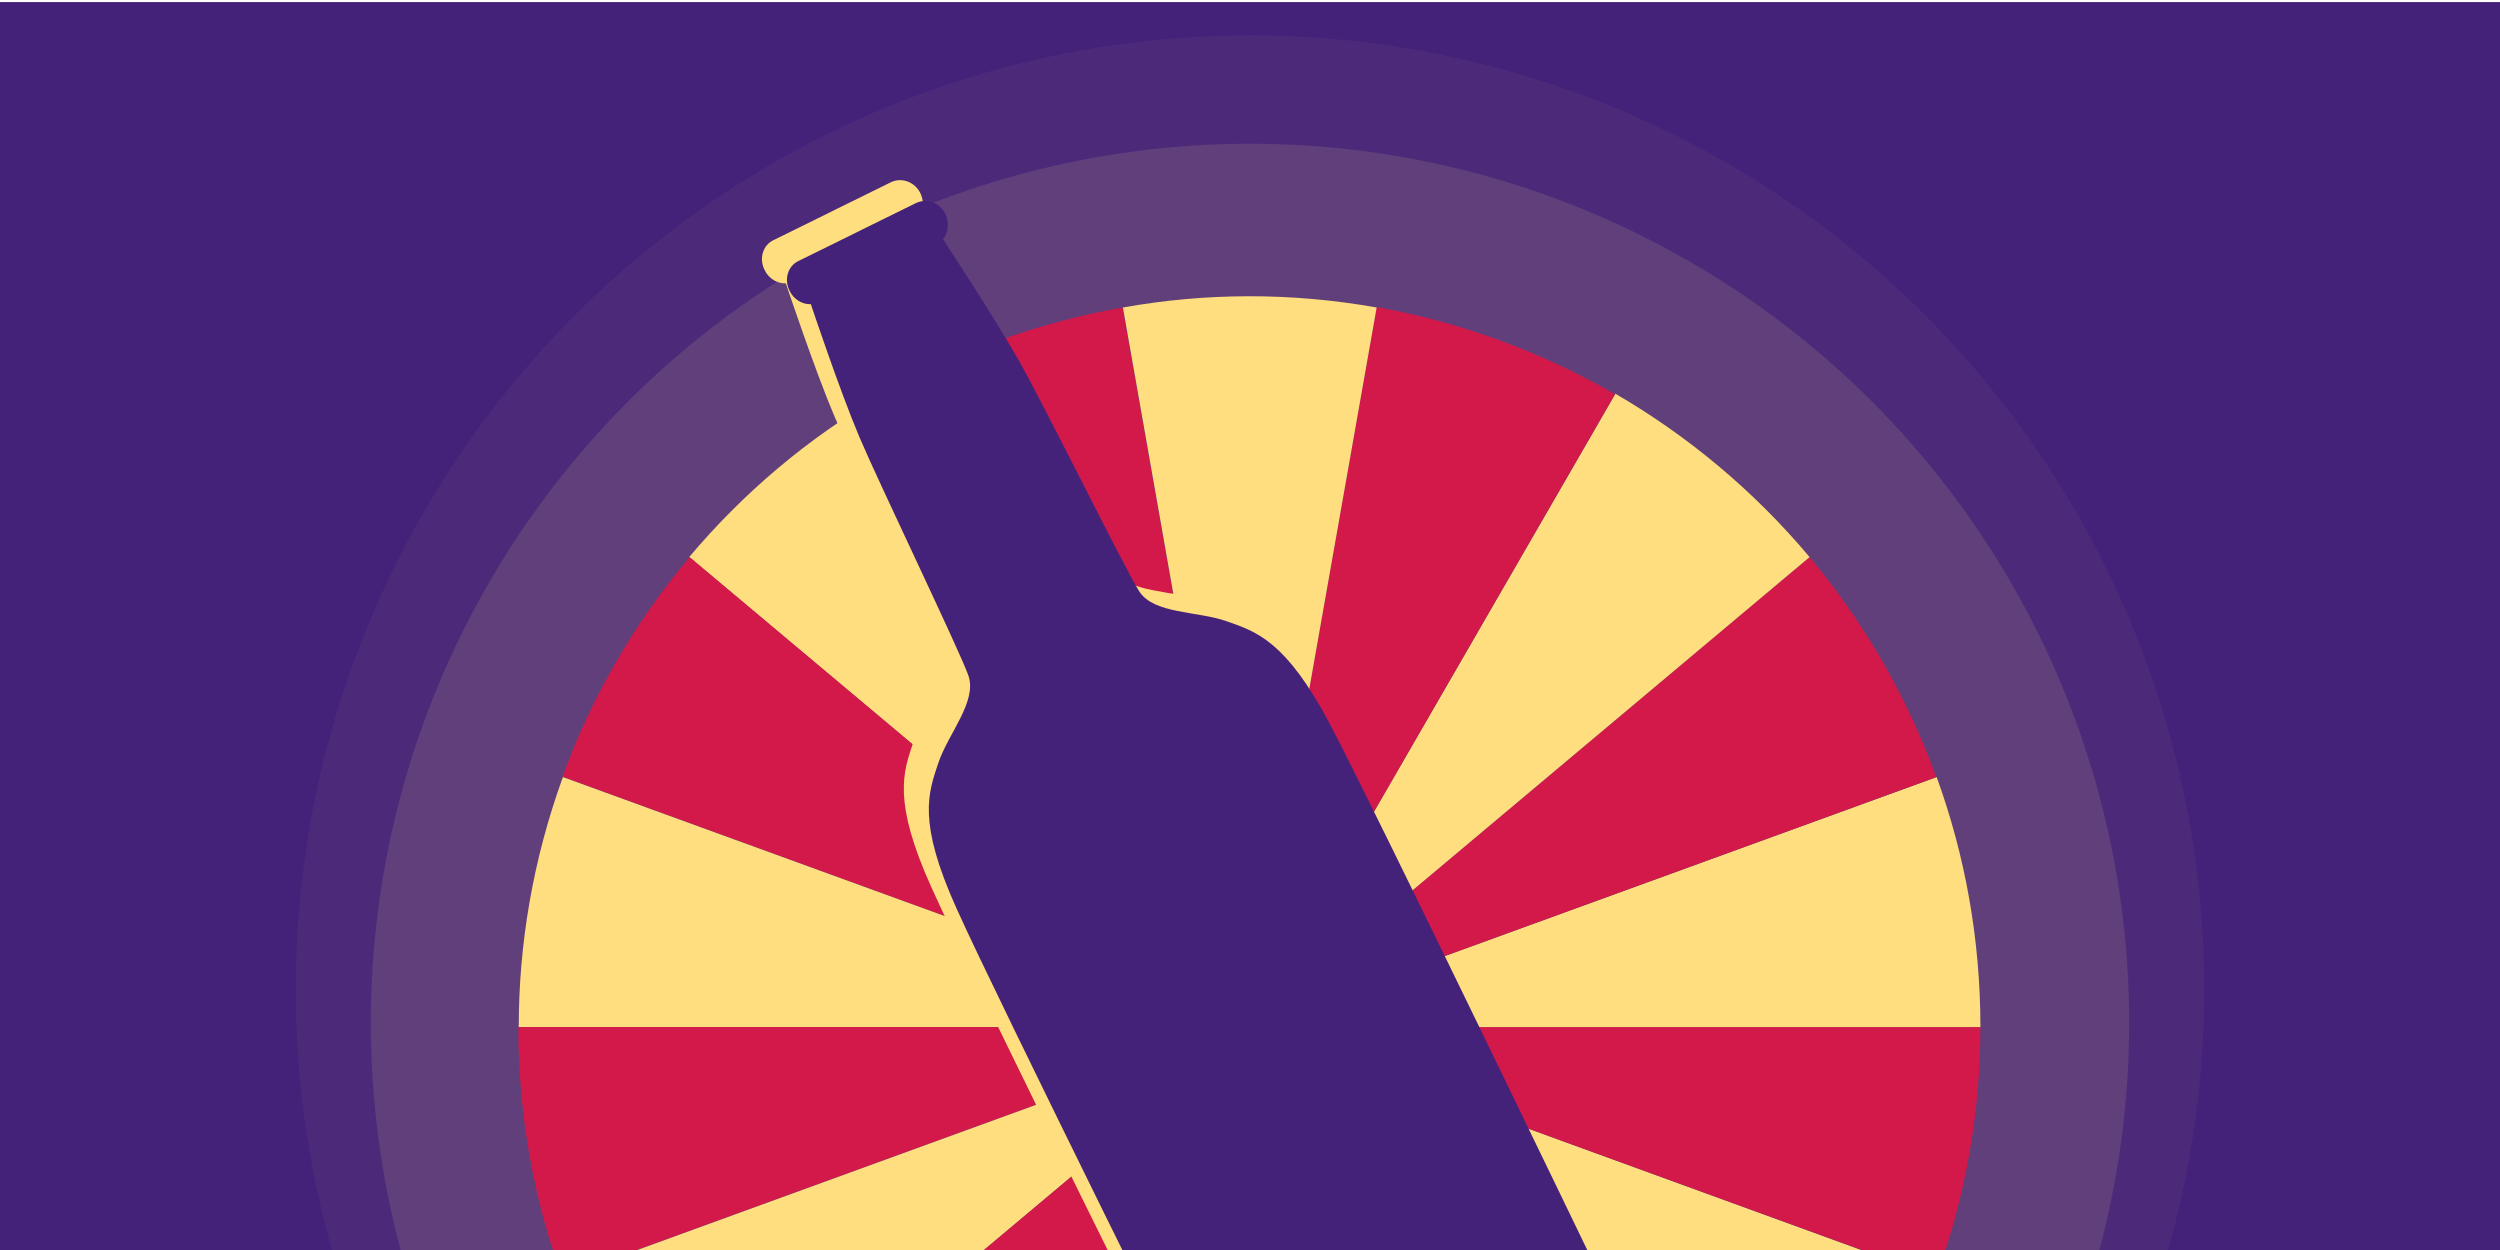 <?xml version="1.0" encoding="utf-8"?>
<!-- Generator: Adobe Illustrator 22.0.1, SVG Export Plug-In . SVG Version: 6.00 Build 0)  -->
<svg version="1.1" id="Layer_1" xmlns="http://www.w3.org/2000/svg" xmlns:xlink="http://www.w3.org/1999/xlink" x="0px" y="0px"
	 viewBox="0 0 600 300" style="enable-background:new 0 0 600 300;" xml:space="preserve">
<style type="text/css">
	.st0{fill:none;stroke:#000000;stroke-width:5;stroke-miterlimit:10;}
	.st1{display:none;fill:#FFEDEF;}
	.st2{clip-path:url(#SVGID_2_);}
	.st3{fill:#45227A;}
	.st4{fill:#4D2A79;}
	.st5{fill:#613F7B;}
	.st6{fill:#D21949;}
	.st7{fill:#FFDE7F;}
	.st8{display:none;fill:#D21949;}
	.st9{display:none;}
	.st10{display:inline;fill:#FFDE7F;}
	.st11{clip-path:url(#SVGID_4_);}
	.st12{fill:#DB6363;}
	.st13{fill:#ED6D6F;}
	.st14{fill:#EB6C70;}
	.st15{fill:#FB8488;}
	.st16{fill:#6C2340;}
	.st17{fill:#A31735;}
</style>
<g>
	<g>
		<path d="M-1457.6,1679.9c1.8-58.3,15.5-70.9,29-84.5c13.4-13.6,38-23.3,39.8-39.8c1.8-16.5,2.4-128,4.2-159.1
			c1.8-31.1,8.9-85.9,9-85.9l0,0c-4.7-2.1-8.1-7.1-8.1-13c0-7.8,5.8-14.1,13-14.1h36.7h6.2h36.7c7.2,0,13,6.3,13,14.1
			c0,5.9-3.3,10.9-8.1,13l0,0c0.1,0,7.2,54.8,9,85.9s2.4,142.6,4.2,159.1c1.8,16.5,26.4,26.2,39.8,39.8c13.4,13.6,27.2,26.2,29,84.5
			c1.8,58.3,0,370.8,0,370.8s2.7,45.6-9.9,63.1c-12.5,17.5-63.4,16.5-94.8,15.5c-5-0.2-39-0.2-44,0c-31.4,1-82.2,1.9-94.8-15.5
			c-12.5-17.5-9.9-63.1-9.9-63.1S-1459.4,1738.2-1457.6,1679.9z"/>
	</g>
</g>
<circle class="st0" cx="39.5" cy="2228" r="328"/>
<polygon class="st0" points="39.5,2228 -22.5,1860 101.5,1860 "/>
<path class="st1" d="M135,925.5c-46-53-46-106-46-106s72,53,100,53C189,872.5,152,887.5,135,925.5z"/>
<path class="st1" d="M399,925.5c46-53,46-106,46-106s-72,53-100,53C345,872.5,382,887.5,399,925.5z"/>
<circle class="st1" cx="269" cy="995.5" r="152"/>
<g>
	<defs>
		<rect id="SVGID_1_" y="0.5" width="600" height="300"/>
	</defs>
	<clipPath id="SVGID_2_">
		<use xlink:href="#SVGID_1_"  style="overflow:visible;"/>
	</clipPath>
	<g class="st2">
		<rect x="-44" y="-30.5" class="st3" width="678" height="356"/>
		<circle class="st4" cx="300" cy="237.5" r="229"/>
		<circle class="st5" cx="300" cy="245.5" r="211"/>
		<g>
			<path class="st6" d="M299.9,246.5L269.4,73.8c-20.8,3.7-40,10.8-57.3,20.8L299.9,246.5z"/>
			<path class="st7" d="M299.9,246.5L212.1,94.6c-18.3,10.5-33.9,23.9-46.7,39.1L299.9,246.5z"/>
			<path class="st6" d="M299.9,246.5L165.5,133.7c-13.5,16.1-23.7,34-30.5,52.7L299.9,246.5z"/>
			<path class="st7" d="M299.9,246.5l-164.8-60c-7.2,19.8-10.6,40.1-10.6,60L299.9,246.5z"/>
			<path class="st6" d="M299.9,246.5H124.4c0,21.1,3.7,41.3,10.5,60L299.9,246.5z"/>
			<path class="st7" d="M299.9,246.5l-164.8,60c7.2,19.8,17.6,37.5,30.4,52.8L299.9,246.5z"/>
			<path class="st6" d="M299.9,246.5L165.5,359.3c13.5,16.1,29.4,29.2,46.6,39.2L299.9,246.5z"/>
			<path class="st7" d="M299.9,246.5l-87.7,151.9c18.3,10.5,37.6,17.4,57.2,20.9L299.9,246.5z"/>
			<path class="st6" d="M299.9,246.5l-30.5,172.7c20.8,3.7,41.3,3.5,60.9,0L299.9,246.5z"/>
			<path class="st7" d="M299.9,246.5l30.5,172.7c20.8-3.7,40-10.8,57.3-20.8L299.9,246.5z"/>
			<path class="st6" d="M299.9,246.5l87.7,151.9c18.3-10.5,33.9-23.9,46.7-39.1L299.9,246.5z"/>
			<path class="st7" d="M299.9,246.5l134.4,112.8c13.5-16.1,23.7-34,30.5-52.7L299.9,246.5z"/>
			<path class="st6" d="M299.9,246.5l164.8,60c7.2-19.8,10.6-40.1,10.6-60L299.9,246.5z"/>
			<path class="st7" d="M299.9,246.5h175.4c0-21.1-3.7-41.3-10.5-60L299.9,246.5z"/>
			<path class="st6" d="M299.9,246.5l164.8-60c-7.2-19.8-17.6-37.5-30.4-52.8L299.9,246.5z"/>
			<path class="st7" d="M299.9,246.5l134.4-112.8c-13.5-16.1-29.4-29.2-46.6-39.2L299.9,246.5z"/>
			<path class="st6" d="M299.9,246.5l87.7-151.9c-18.3-10.5-37.6-17.4-57.2-20.9L299.9,246.5z"/>
			<path class="st7" d="M299.9,246.5l30.5-172.7c-20.8-3.7-41.3-3.5-60.9,0L299.9,246.5z"/>
			<path class="st8" d="M299.6,425.7c-85.8,0-162-61.6-177.4-148.9C104.9,178.9,170.5,85.3,268.4,68c47.4-8.4,95.2,2.2,134.7,29.9
				c39.4,27.6,65.8,68.9,74.1,116.3C494.4,312.1,428.8,405.7,331,423C320.4,424.9,309.9,425.7,299.6,425.7z M299.8,74.8
				c-9.8,0-19.7,0.8-29.7,2.6c-92.7,16.3-154.8,105-138.4,197.7c16.3,92.7,105,154.8,197.7,138.4c92.7-16.3,154.8-105,138.4-197.7
				l0,0C453.2,133.2,381,74.8,299.8,74.8z"/>
			<g class="st9">
				<circle class="st10" cx="269.2" cy="72.7" r="7.5"/>
				<circle class="st10" cx="211.6" cy="93.7" r="7.5"/>
				<circle class="st10" cx="164.7" cy="133.1" r="7.5"/>
				<circle class="st10" cx="134.1" cy="186.2" r="7.5"/>
				<circle class="st10" cx="123.4" cy="246.5" r="7.5"/>
				<circle class="st10" cx="134.1" cy="306.8" r="7.5"/>
				<circle class="st10" cx="164.7" cy="359.9" r="7.5"/>
				<circle class="st10" cx="211.6" cy="399.3" r="7.5"/>
				<circle class="st10" cx="269.2" cy="420.3" r="7.5"/>
				<circle class="st10" cx="330.5" cy="420.3" r="7.5"/>
				<circle class="st10" cx="388.1" cy="399.3" r="7.5"/>
				<circle class="st10" cx="435" cy="359.9" r="7.5"/>
				<circle class="st10" cx="465.7" cy="306.8" r="7.5"/>
				<circle class="st10" cx="476.3" cy="246.5" r="7.5"/>
				<circle class="st10" cx="465.7" cy="186.2" r="7.5"/>
				<circle class="st10" cx="435" cy="133.1" r="7.5"/>
				<circle class="st10" cx="388.1" cy="93.7" r="7.5"/>
				<circle class="st10" cx="330.5" cy="72.7" r="7.5"/>
			</g>
		</g>
		<g>
			<g>
				<path class="st7" d="M223.6,213.1c-9.5-21-6.8-27.8-4.4-35c2.4-7.1,9.4-14.8,7.2-21c-2.2-6.2-21.3-45.8-26.1-57.1
					s-11.7-32-11.7-32l0,0c-2,0.1-4.1-1.1-5.1-3.2c-1.4-2.8-0.4-6,2.2-7.2l13-6.4l2.2-1.1l13-6.4c2.6-1.2,5.7,0,7,2.7
					c1,2.1,0.7,4.4-0.6,6l0,0c0,0,12,18.2,18.1,28.9s25.5,50.1,29,55.6c3.5,5.5,13.9,4.7,21,7.2c7.1,2.5,14.2,4.6,24.9,24.9
					c10.7,20.3,64.2,131.3,64.2,131.3s8.8,15.7,7.4,24.1c-1.4,8.4-19.6,16.8-30.9,21.9c-1.8,0.8-13.8,6.7-15.6,7.6
					c-10.9,5.8-28.8,14.9-36.3,10.9c-7.5-4-14.4-20.6-14.4-20.6S233,234.1,223.6,213.1z"/>
			</g>
		</g>
		<g>
			<g>
				<path class="st3" d="M229.6,218.1c-9.5-21-6.8-27.8-4.4-35c2.4-7.1,9.4-14.8,7.2-21c-2.2-6.2-21.3-45.8-26.1-57.1
					s-11.7-32-11.7-32l0,0c-2,0.1-4.1-1.1-5.1-3.2c-1.4-2.8-0.4-6,2.2-7.2l13-6.4l2.2-1.1l13-6.4c2.6-1.2,5.7,0,7,2.7
					c1,2.1,0.7,4.4-0.6,6l0,0c0,0,12,18.2,18.1,28.9s25.5,50.1,29,55.6c3.5,5.5,13.9,4.7,21,7.2c7.1,2.5,14.2,4.6,24.9,24.9
					c10.7,20.3,64.2,131.3,64.2,131.3s8.8,15.7,7.4,24.1c-1.4,8.4-19.6,16.8-30.9,21.9c-1.8,0.8-13.8,6.7-15.6,7.6
					c-10.9,5.8-28.8,14.9-36.3,10.9c-7.5-4-14.4-20.6-14.4-20.6S239,239.1,229.6,218.1z"/>
			</g>
		</g>
	</g>
</g>
<g>
	<defs>
		<rect id="SVGID_3_" y="738.5" width="600" height="300"/>
	</defs>
	<clipPath id="SVGID_4_">
		<use xlink:href="#SVGID_3_"  style="overflow:visible;"/>
	</clipPath>
	<g class="st11">
		<rect x="-44" y="707.5" class="st12" width="678" height="356"/>
		<path class="st13" d="M-90,1056.5c3-4,39-68,105-91s56-56,56-56l10,33c0,0-21-4,43-10s135-22.3,145-20.6s118.4-45.4,163.2-39.4
			s71.8,21,96.8-1s122-68,122-68s66-9,69,0s29,226,29,226l-71,81l-634,51L-90,1056.5z"/>
		<g>
			<path class="st14" d="M304.9,928.5l-30.5-172.7c-20.8,3.7-40,10.8-57.3,20.8L304.9,928.5z"/>
			<path class="st15" d="M304.9,928.5l-87.7-151.9c-18.3,10.5-33.9,23.9-46.7,39.1L304.9,928.5z"/>
			<path class="st14" d="M304.9,928.5L170.5,815.7c-13.5,16.1-23.7,34-30.5,52.7L304.9,928.5z"/>
			<path class="st15" d="M304.9,928.5l-164.8-60c-7.2,19.8-10.6,40.1-10.6,60H304.9z"/>
			<path class="st14" d="M304.9,928.5H129.4c0,21.1,3.7,41.3,10.5,60L304.9,928.5z"/>
			<path class="st7" d="M304.9,928.5l-164.8,60c7.2,19.8,17.6,37.5,30.4,52.8L304.9,928.5z"/>
			<path class="st6" d="M304.9,928.5l-134.4,112.8c13.5,16.1,29.4,29.2,46.6,39.2L304.9,928.5z"/>
			<path class="st7" d="M304.9,928.5l-87.7,151.9c18.3,10.5,37.6,17.4,57.2,20.9L304.9,928.5z"/>
			<path class="st6" d="M304.9,928.5l-30.5,172.7c20.8,3.7,41.3,3.5,60.9,0L304.9,928.5z"/>
			<path class="st7" d="M304.9,928.5l30.5,172.7c20.8-3.7,40-10.8,57.3-20.8L304.9,928.5z"/>
			<path class="st6" d="M304.9,928.5l87.7,151.9c18.3-10.5,33.9-23.9,46.7-39.1L304.9,928.5z"/>
			<path class="st7" d="M304.9,928.5l134.4,112.8c13.5-16.1,23.7-34,30.5-52.7L304.9,928.5z"/>
			<path class="st6" d="M304.9,928.5l164.8,60c7.2-19.8,10.6-40.1,10.6-60H304.9z"/>
			<path class="st15" d="M304.9,928.5h175.4c0-21.1-3.7-41.3-10.5-60L304.9,928.5z"/>
			<path class="st14" d="M304.9,928.5l164.8-60c-7.2-19.8-17.6-37.5-30.4-52.8L304.9,928.5z"/>
			<path class="st15" d="M304.9,928.5l134.4-112.8c-13.5-16.1-29.4-29.2-46.6-39.2L304.9,928.5z"/>
			<path class="st14" d="M304.9,928.5l87.7-151.9c-18.3-10.5-37.6-17.4-57.2-20.9L304.9,928.5z"/>
			<path class="st15" d="M304.9,928.5l30.5-172.7c-20.8-3.7-41.3-3.5-60.9,0L304.9,928.5z"/>
			<path class="st8" d="M304.6,1107.7c-85.8,0-162-61.6-177.4-148.9c-17.3-97.9,48.3-191.5,146.2-208.8
				c47.4-8.4,95.2,2.2,134.7,29.9c39.4,27.6,65.8,68.9,74.1,116.3c17.3,97.9-48.3,191.5-146.2,208.8
				C325.4,1106.9,314.9,1107.7,304.6,1107.7z M304.8,756.8c-9.8,0-19.7,0.8-29.7,2.6c-92.7,16.3-154.8,105-138.4,197.7
				c16.3,92.7,105,154.8,197.7,138.4c92.7-16.3,154.8-105,138.4-197.7l0,0C458.2,815.2,386,756.8,304.8,756.8z"/>
			<g class="st9">
				<circle class="st10" cx="274.2" cy="754.7" r="7.5"/>
				<circle class="st10" cx="216.6" cy="775.7" r="7.5"/>
				<circle class="st10" cx="169.7" cy="815.1" r="7.5"/>
				<circle class="st10" cx="139.1" cy="868.2" r="7.5"/>
				<circle class="st10" cx="128.4" cy="928.5" r="7.5"/>
				<circle class="st10" cx="139.1" cy="988.8" r="7.5"/>
				<circle class="st10" cx="169.7" cy="1041.9" r="7.5"/>
				<circle class="st10" cx="216.6" cy="1081.3" r="7.5"/>
				<circle class="st10" cx="274.2" cy="1102.3" r="7.5"/>
				<circle class="st10" cx="335.5" cy="1102.3" r="7.5"/>
				<circle class="st10" cx="393.1" cy="1081.3" r="7.5"/>
				<circle class="st10" cx="440" cy="1041.9" r="7.5"/>
				<circle class="st10" cx="470.7" cy="988.8" r="7.5"/>
				<circle class="st10" cx="481.3" cy="928.5" r="7.5"/>
				<circle class="st10" cx="470.7" cy="868.2" r="7.5"/>
				<circle class="st10" cx="440" cy="815.1" r="7.5"/>
				<circle class="st10" cx="393.1" cy="775.7" r="7.5"/>
				<circle class="st10" cx="335.5" cy="754.7" r="7.5"/>
			</g>
		</g>
		<path class="st16" d="M-54,1079.5c0,0,0-70,143-90s133-51,133-51l41,21c0,0,82.1-10.4,124.6-46.2c42.4-35.8,62.4,2.2,96.4-25.8
			s46-44,46-44l-10,42c0,0,74-36,114-42s74,0,74,0v304L-54,1079.5z"/>
		<g>
			<g>
				<path class="st6" d="M362.6,845.2c-45.9-30.7-78.4,2-78.4,2c-22-16.7-60.3-5.6-76.7,17.5c-16.5,23.1-50.1,27.9-50.1,27.9
					s63.5,89.3,142.1,80.3c94.4-10.7,133.2-109.2,133.2-109.2S397.6,868.6,362.6,845.2z M178.6,900.5c0,0,94.8-14.8,112.2-10.8
					c0,0,16.2-7.3,117.2-16C408.1,873.9,314,925.4,178.6,900.5z"/>
			</g>
		</g>
		<g>
			<g>
				<g>
					<g>
						<path class="st17" d="M432.7,863.7c-6.5,1.1-13.3,1.2-19.9,0.8c-6.7-0.4-13.3-1.6-19.8-3.2c-6.5-1.6-12.8-4.1-19-6.8
							c-3-1.5-6.1-3-9-4.8l-8.5-5c-5.6-3.1-11.5-5.6-17.6-7.3c-6.1-1.7-12.4-2.3-18.6-1.9c-6.2,0.4-12.3,1.9-18.1,4.3
							c-2.9,1.2-5.6,2.7-8.3,4.3c-1.3,0.8-2.6,1.7-3.8,2.6c-0.6,0.5-1.2,0.9-1.8,1.4c-0.6,0.5-1.2,1-1.6,1.4l-2.2,2.1l-2.4-1.8
							c-4.4-3.3-9.6-5.5-15.1-6.6c-2.8-0.5-5.6-0.8-8.4-0.8c-2.8,0-5.7,0.1-8.5,0.5c-5.7,0.8-11.3,2.4-16.6,4.7
							c-5.3,2.3-10.4,5.2-14.9,8.9c-2.2,1.8-4.4,3.8-6.3,5.9l-1.4,1.6l-1.3,1.7l-3,3.6c-4.2,4.7-9.2,8.6-14.5,11.7
							c-5.3,3.1-11,5.6-16.8,7.5c-5.8,1.9-11.8,3.3-17.8,3.9c5.9-1.4,11.6-3.3,17.2-5.6c5.5-2.4,10.8-5.1,15.7-8.5
							c4.9-3.4,9.3-7.3,12.9-11.8l2.6-3.5l1.4-1.9l1.5-1.9c2-2.4,4.2-4.7,6.6-6.8c9.5-8.3,21.4-13.8,33.9-15.9
							c6.3-1,12.8-1.1,19.2,0.1c6.4,1.2,12.6,3.7,18,7.7l-4.6,0.3c0.8-0.8,1.4-1.3,2.1-1.9c0.7-0.6,1.4-1.1,2.1-1.7
							c1.4-1.1,2.9-2,4.3-3c3-1.8,6.1-3.4,9.3-4.8c6.5-2.7,13.4-4.3,20.4-4.7c7-0.3,14,0.6,20.7,2.6c6.6,2,12.9,4.9,18.7,8.5
							l8.4,5.5c2.7,1.9,5.5,3.3,8.4,4.9c5.7,3,11.7,5.7,17.9,7.6c6.2,2,12.6,3.6,19.1,4.6l2.4,0.4l2.4,0.3c1.6,0.2,3.3,0.3,4.9,0.4
							C426.1,863.8,429.4,863.8,432.7,863.7z"/>
					</g>
				</g>
			</g>
		</g>
	</g>
</g>
</svg>
